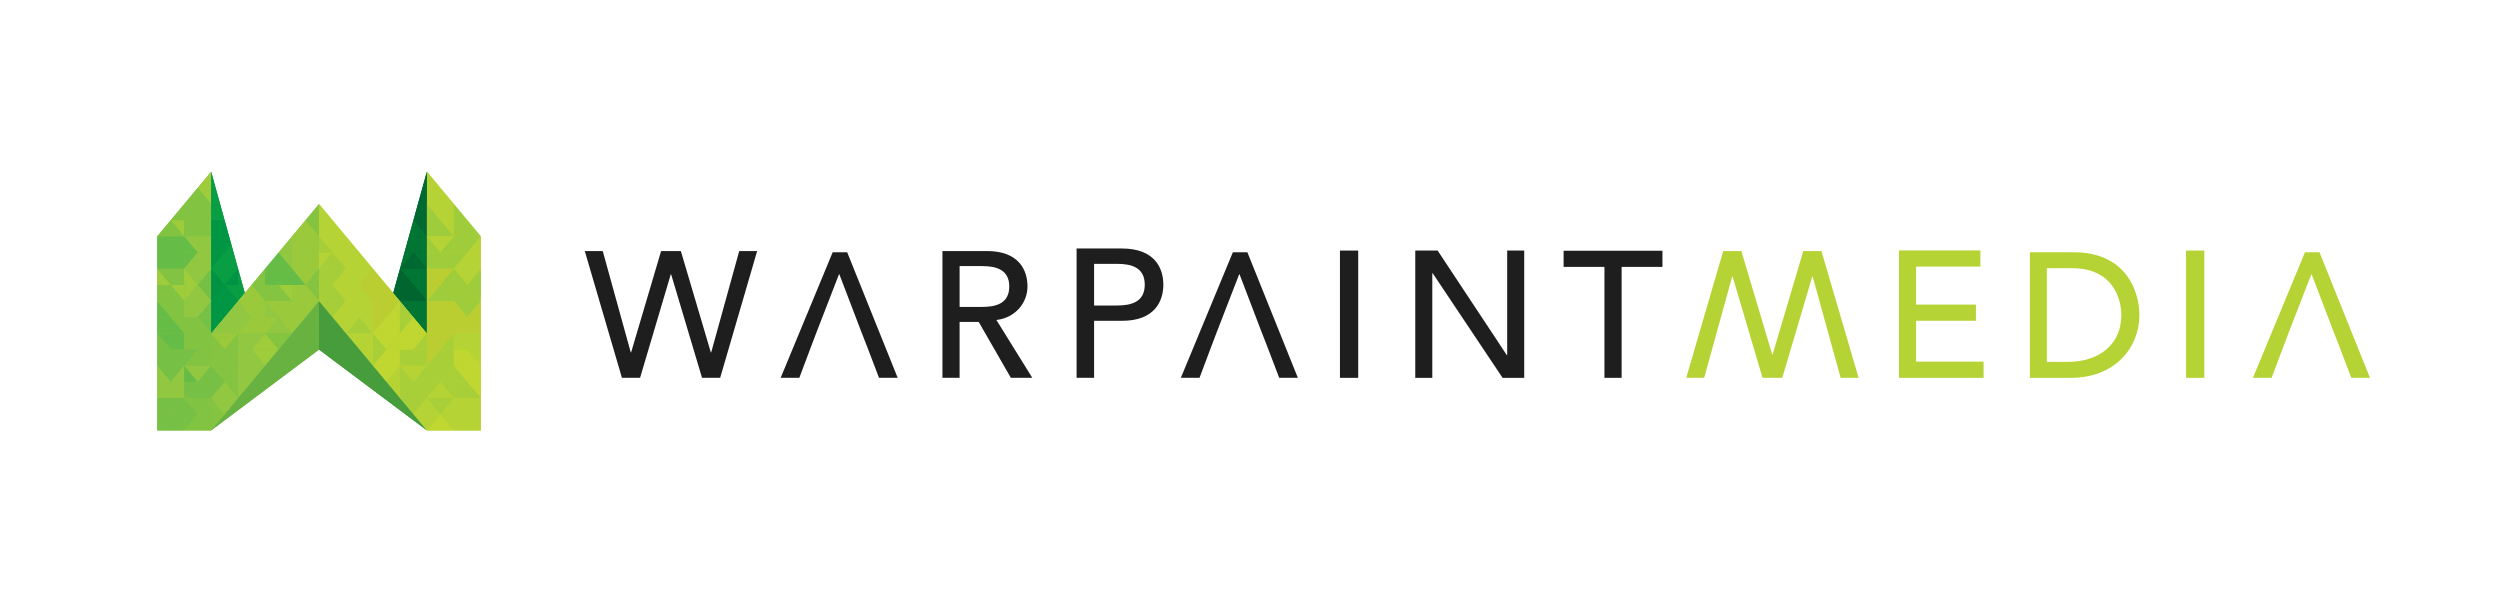 <?xml version="1.0" encoding="utf-8"?>
<!-- Generator: Adobe Illustrator 15.1.0, SVG Export Plug-In . SVG Version: 6.00 Build 0)  -->
<!DOCTYPE svg PUBLIC "-//W3C//DTD SVG 1.1//EN" "http://www.w3.org/Graphics/SVG/1.1/DTD/svg11.dtd">
<svg version="1.1" id="Layer_1" xmlns="http://www.w3.org/2000/svg" xmlns:xlink="http://www.w3.org/1999/xlink" x="0px" y="0px"
	 width="802px" height="197.363px" viewBox="-230.5 33.637 802 197.363" enable-background="new -230.5 33.637 802 197.363"
	 xml:space="preserve">
<g>
	<g>
		<g>
			<polygon fill="#4D4D4D" points="-123.834,104.282 -123.835,104.285 -123.834,104.285 			"/>
			<g>
				<polygon fill="#333333" points="-162.761,88.722 -162.763,88.722 -162.761,88.724 				"/>
				<g>
					<polygon fill="#67B240" points="-145.462,150.971 -149.787,156.159 -149.788,156.159 -154.112,161.347 -158.438,166.534 
						-158.438,166.534 -162.734,171.687 -157.445,167.725 -155.856,166.534 -154.112,165.227 -152.121,163.735 -148.933,161.347 
						-146.796,159.745 -145.462,158.745 -142.008,156.159 -141.472,155.757 -139.684,154.416 -136.811,152.265 -135.085,150.971 
						-135.085,150.971 -130.824,147.778 -128.161,145.783 -128.161,140.597 -128.161,140.596 -128.161,135.409 -128.161,130.222 
						-132.486,135.409 -132.486,135.409 -136.811,140.596 -136.811,140.597 -141.136,145.783 -141.137,145.783 					"/>
				</g>
				<polygon points="-162.77,171.713 -162.763,171.72 -162.763,171.708 				"/>
				<polygon points="-162.77,171.713 -162.78,171.72 -162.763,171.72 				"/>
				<polygon points="-162.763,171.708 -162.763,171.72 -162.734,171.687 				"/>
				<g>
					<polygon fill="#009643" points="-162.763,135.409 -162.763,140.596 -158.438,135.409 -158.438,135.409 -154.112,130.222 
						-154.112,130.221 -151.962,127.642 -152.686,125.034 -154.112,119.894 -154.122,119.857 -154.112,119.847 -154.125,119.847 
						-154.125,119.846 -154.112,119.846 -154.132,119.822 -155.564,114.659 -156.282,112.074 -157.004,109.472 -157.004,109.471 
						-158.442,104.289 -158.438,104.285 -158.446,104.273 -159.883,99.096 -160.601,96.505 -161.323,93.909 -162.761,88.724 
						-162.763,88.722 -162.763,93.909 -162.763,99.096 -162.763,104.285 -162.763,109.471 -162.763,109.472 -162.763,114.659 
						-162.763,119.846 -162.763,119.847 -162.763,125.034 -162.763,130.221 -162.763,134.755 					"/>
				</g>
				<polygon fill="#85C441" points="-128.984,100.083 -132.485,104.285 -132.486,104.285 -132.486,104.285 -132.486,104.285 
					-136.809,109.471 -136.809,109.472 -136.811,109.472 -136.811,109.475 -141.133,114.659 -141.136,114.659 -141.137,114.659 
					-141.135,114.662 -145.456,119.846 -145.456,119.847 -145.462,119.847 -145.462,119.854 -149.78,125.034 -149.787,125.034 
					-149.788,125.034 -149.784,125.039 -151.96,127.649 -151.962,127.642 -154.112,130.222 -158.438,135.409 -158.438,135.409 
					-162.763,140.596 -162.763,135.409 -162.763,130.222 -162.763,125.034 -162.763,119.847 -162.763,119.846 -162.763,114.659 
					-162.763,109.472 -162.763,109.471 -162.763,104.285 -162.763,99.096 -162.763,93.909 -162.763,88.722 -167.088,93.909 
					-167.088,93.909 -171.413,99.096 -175.738,104.285 -175.739,104.285 -180.064,109.471 -180.064,109.472 -180.064,114.659 
					-180.064,119.846 -180.064,119.847 -180.064,125.034 -180.064,130.222 -180.064,135.409 -180.064,140.596 -180.064,140.597 
					-180.064,145.783 -180.064,150.971 -180.064,150.971 -180.064,156.159 -180.064,161.347 -180.064,166.534 -180.064,171.72 
					-171.413,171.72 -162.78,171.72 -162.77,171.713 -162.763,171.708 -162.734,171.687 -158.438,166.534 -158.438,166.534 
					-154.112,161.347 -149.788,156.159 -149.787,156.159 -145.462,150.971 -145.462,150.971 -141.137,145.783 -141.136,145.783 
					-136.811,140.597 -136.811,140.596 -132.486,135.409 -132.486,135.409 -128.161,130.222 -128.161,109.471 -128.161,104.285 
					-128.161,99.096 				"/>
			</g>
			<g>
				<polygon fill="#333333" points="-93.556,88.722 -93.555,88.722 -93.557,88.724 				"/>
				<g>
					<polygon fill="#479D3C" points="-110.855,150.971 -106.53,156.159 -106.53,156.159 -102.205,161.347 -97.88,166.534 
						-97.879,166.534 -93.583,171.687 -98.872,167.725 -100.461,166.534 -102.205,165.227 -104.197,163.735 -107.384,161.347 
						-109.521,159.745 -110.855,158.745 -114.309,156.159 -114.845,155.757 -116.633,154.416 -119.507,152.265 -121.232,150.971 
						-121.232,150.971 -125.494,147.778 -128.156,145.783 -128.156,140.597 -128.156,140.596 -128.156,135.409 -128.156,130.222 
						-123.831,135.409 -123.831,135.409 -119.507,140.596 -119.507,140.597 -115.181,145.783 -115.18,145.783 					"/>
				</g>
				<polygon points="-93.548,171.713 -93.555,171.72 -93.555,171.708 				"/>
				<polygon points="-93.548,171.713 -93.538,171.72 -93.555,171.72 				"/>
				<polygon points="-93.555,171.708 -93.555,171.72 -93.583,171.687 				"/>
				<g>
					<polygon fill="#00652E" points="-93.555,135.409 -93.555,140.596 -97.879,135.409 -97.88,135.409 -102.205,130.222 
						-102.205,130.221 -104.355,127.642 -103.632,125.034 -102.205,119.894 -102.195,119.857 -102.205,119.847 -102.193,119.847 
						-102.193,119.846 -102.205,119.846 -102.185,119.822 -100.753,114.659 -100.035,112.074 -99.313,109.472 -99.313,109.471 
						-97.875,104.289 -97.879,104.285 -97.872,104.273 -96.434,99.096 -95.715,96.505 -94.995,93.909 -93.557,88.724 
						-93.555,88.722 -93.555,93.909 -93.555,99.096 -93.555,104.285 -93.555,109.471 -93.555,109.472 -93.555,114.659 
						-93.555,119.846 -93.555,119.847 -93.555,125.034 -93.555,130.221 -93.555,134.755 					"/>
				</g>
				<polygon fill="#B5D334" points="-127.333,100.083 -123.832,104.285 -123.831,104.285 -123.831,104.285 -123.831,104.285 
					-119.508,109.471 -119.508,109.472 -119.507,109.472 -119.507,109.475 -115.185,114.659 -115.181,114.659 -115.18,114.659 
					-115.183,114.662 -110.862,119.846 -110.862,119.847 -110.855,119.847 -110.855,119.854 -106.538,125.034 -106.53,125.034 
					-106.53,125.034 -106.534,125.039 -104.357,127.649 -104.355,127.642 -102.205,130.222 -97.88,135.409 -97.879,135.409 
					-93.555,140.596 -93.555,135.409 -93.555,130.222 -93.555,125.034 -93.555,119.847 -93.555,119.846 -93.555,114.659 
					-93.555,109.472 -93.555,109.471 -93.555,104.285 -93.555,99.096 -93.555,93.909 -93.555,88.722 -89.229,93.909 -89.229,93.909 
					-84.904,99.096 -80.58,104.285 -80.578,104.285 -76.253,109.471 -76.253,109.472 -76.253,114.659 -76.253,119.846 
					-76.253,119.847 -76.253,125.034 -76.253,130.222 -76.253,135.409 -76.253,140.596 -76.253,140.597 -76.253,145.783 
					-76.253,150.971 -76.253,150.971 -76.253,156.159 -76.253,161.347 -76.253,166.534 -76.253,171.72 -84.904,171.72 
					-93.538,171.72 -93.548,171.713 -93.555,171.708 -93.583,171.687 -97.879,166.534 -97.88,166.534 -102.205,161.347 
					-106.53,156.159 -106.53,156.159 -110.855,150.971 -110.855,150.971 -115.18,145.783 -115.181,145.783 -119.507,140.597 
					-119.507,140.596 -123.831,135.409 -123.831,135.409 -128.156,130.222 -128.156,109.471 -128.156,104.285 -128.156,99.096 				
					"/>
			</g>
		</g>
		<g>
			<polygon fill="#9FCC3B" points="-167.088,93.909 -167.088,93.909 -162.763,99.096 -162.763,93.909 			"/>
			<polygon fill="#9FCC3B" points="-162.763,88.722 -167.088,93.909 -162.763,93.909 			"/>
			<polygon fill="#82C341" points="-171.413,99.096 -162.763,99.096 -167.088,93.909 			"/>
			<polygon fill="#333333" points="-162.761,88.722 -162.763,88.722 -162.761,88.724 			"/>
			<polygon fill="#099E43" points="-161.323,93.909 -162.763,93.909 -162.763,99.096 -160.601,96.505 			"/>
			<polygon fill="#099E43" points="-161.323,93.909 -162.761,88.724 -162.763,88.722 -162.763,93.909 			"/>
			<polygon fill="#099E43" points="-162.763,99.096 -159.883,99.096 -160.601,96.505 			"/>
			<polygon fill="#9FCC3B" points="-175.738,104.285 -175.739,104.285 -171.413,109.471 -171.413,104.285 			"/>
			<polygon fill="#82C341" points="-171.413,99.096 -175.738,104.285 -171.413,104.285 			"/>
			<polygon fill="#82C341" points="-180.064,109.471 -171.413,109.471 -175.739,104.285 			"/>
			<polygon fill="#82C341" points="-167.088,104.285 -162.763,99.096 -171.413,99.096 			"/>
			<polygon fill="#82C341" points="-167.088,104.285 -167.088,104.285 -162.763,109.471 -162.763,104.285 			"/>
			<polygon fill="#82C341" points="-162.763,104.285 -162.763,99.096 -167.088,104.285 			"/>
			<polygon fill="#82C341" points="-171.413,104.285 -171.413,109.471 -167.088,104.285 			"/>
			<polygon fill="#82C341" points="-167.088,104.285 -171.413,99.096 -171.413,104.285 			"/>
			<polygon fill="#82C341" points="-171.413,109.471 -162.763,109.471 -167.088,104.285 			"/>
			<polygon fill="#099E43" points="-159.883,99.096 -162.763,99.096 -158.446,104.273 			"/>
			<polygon fill="#009643" points="-158.444,104.285 -162.763,104.285 -162.763,109.471 -158.442,104.289 			"/>
			<polygon fill="#099E43" points="-158.444,104.285 -158.446,104.273 -162.763,99.096 -162.763,104.285 			"/>
			<polygon fill="#009643" points="-162.763,109.471 -157.004,109.471 -158.442,104.289 			"/>
			<polygon fill="#85C441" points="-128.161,109.471 -128.161,104.285 -132.485,104.285 -132.486,104.285 			"/>
			<polygon fill="#85C441" points="-132.485,104.285 -128.161,104.285 -128.161,99.096 -128.984,100.083 			"/>
			<polygon fill="#9ACA3C" points="-132.486,104.285 -136.809,109.471 -128.161,109.471 			"/>
			<polygon fill="#92C841" points="-167.088,114.659 -162.763,109.472 -171.413,109.472 			"/>
			<polygon fill="#92C841" points="-167.088,114.659 -167.088,114.659 -162.763,119.846 -162.763,114.659 			"/>
			<polygon fill="#92C841" points="-162.763,114.659 -162.763,109.472 -167.088,114.659 			"/>
			<polygon fill="#65BC46" points="-171.413,114.659 -171.413,119.846 -167.088,114.659 			"/>
			<polygon fill="#92C841" points="-171.413,119.846 -162.763,119.846 -167.088,114.659 			"/>
			<polygon fill="#009643" points="-158.438,114.659 -156.282,112.074 -157.004,109.472 -162.763,109.472 			"/>
			<polygon fill="#099E43" points="-158.438,114.659 -158.438,114.659 -154.132,119.822 -155.564,114.659 			"/>
			<polygon fill="#099E43" points="-156.282,112.074 -158.438,114.659 -155.564,114.659 			"/>
			<polygon fill="#009643" points="-162.763,114.659 -162.763,119.846 -158.438,114.659 			"/>
			<polygon fill="#009643" points="-158.438,114.659 -162.763,109.472 -162.763,114.659 			"/>
			<polygon fill="#099E43" points="-158.438,114.659 -162.763,119.846 -154.125,119.846 -154.132,119.822 			"/>
			<polygon fill="#92C841" points="-141.133,114.659 -141.135,114.662 -136.811,119.846 -136.811,114.659 			"/>
			<polygon fill="#92C841" points="-136.811,109.475 -141.133,114.659 -136.811,114.659 			"/>
			<polygon fill="#65BC46" points="-141.135,114.662 -145.456,119.846 -136.811,119.846 			"/>
			<polygon fill="#9ACA3C" points="-132.486,114.659 -132.486,114.659 -128.161,109.472 -136.809,109.472 -136.81,109.474 			"/>
			<polygon fill="#9ACA3C" points="-132.486,114.659 -132.486,114.659 -128.161,119.846 -128.161,114.659 			"/>
			<polygon fill="#9ACA3C" points="-128.161,114.659 -128.161,109.472 -132.486,114.659 			"/>
			<polygon fill="#9ACA3C" points="-136.811,114.659 -136.811,119.846 -132.486,114.659 			"/>
			<polygon fill="#9ACA3C" points="-132.486,114.659 -136.81,109.474 -136.811,109.475 -136.811,114.659 			"/>
			<polygon fill="#9ACA3C" points="-136.811,119.846 -128.161,119.846 -132.486,114.659 			"/>
			<polygon fill="#9FCC3B" points="-175.738,125.034 -175.739,125.034 -171.413,130.221 -171.413,125.034 			"/>
			<g>
				<polygon fill="#65BC46" points="-171.413,109.472 -180.064,109.472 -180.064,114.659 -180.064,119.846 -171.413,119.846 
					-171.413,114.659 -167.088,114.659 				"/>
				<polygon fill="#82C341" points="-175.739,125.034 -175.738,125.034 -171.413,125.034 -171.413,119.847 -180.064,119.847 				"/>
			</g>
			<polygon fill="#82C341" points="-180.064,125.034 -180.064,130.221 -175.739,125.034 			"/>
			<polygon fill="#9FCC3B" points="-180.064,119.847 -180.064,125.034 -175.739,125.034 			"/>
			<polygon fill="#82C341" points="-180.064,130.221 -171.413,130.221 -175.739,125.034 			"/>
			<polygon fill="#92C841" points="-167.088,125.034 -162.763,119.847 -171.413,119.847 			"/>
			<polygon fill="#77C046" points="-167.088,125.034 -167.088,125.034 -162.763,130.221 -162.763,125.034 			"/>
			<polygon fill="#77C046" points="-162.763,125.034 -162.763,119.847 -167.088,125.034 			"/>
			<polygon fill="#9FCC3B" points="-171.413,125.034 -171.413,130.221 -167.088,125.034 			"/>
			<polygon fill="#9FCC3B" points="-167.088,125.034 -171.413,119.847 -171.413,125.034 			"/>
			<polygon fill="#92C841" points="-171.413,130.221 -162.763,130.221 -167.088,125.034 			"/>
			<polygon fill="#099E43" points="-158.438,125.034 -154.122,119.857 -154.125,119.847 -162.763,119.847 			"/>
			<polygon fill="#099E43" points="-158.438,125.034 -158.438,125.034 -154.112,130.221 -154.112,125.034 			"/>
			<polygon fill="#009344" points="-154.122,119.857 -158.438,125.034 -154.112,125.034 -154.112,119.894 			"/>
			<polygon fill="#009344" points="-162.763,125.034 -162.763,130.221 -158.438,125.034 			"/>
			<polygon fill="#009344" points="-158.438,125.034 -162.763,119.847 -162.763,125.034 			"/>
			<polygon fill="#009643" points="-162.763,130.221 -154.112,130.221 -158.438,125.034 			"/>
			<polygon fill="#85C441" points="-149.78,125.034 -149.784,125.039 -145.462,130.221 -145.462,125.034 			"/>
			<polygon fill="#85C441" points="-149.78,125.034 -145.462,125.034 -145.462,119.854 			"/>
			<polygon fill="#099E43" points="-152.686,125.034 -154.112,125.034 -154.112,130.221 -151.962,127.642 			"/>
			<polygon fill="#099E43" points="-154.112,125.034 -152.686,125.034 -154.112,119.894 			"/>
			<polygon fill="#9ACA3C" points="-151.96,127.649 -151.962,127.642 -154.112,130.221 -145.462,130.221 -149.784,125.039 			"/>
			<polygon fill="#65BC46" points="-145.456,119.847 -145.459,119.85 -141.137,125.034 -141.136,125.034 -136.811,119.847 			"/>
			<polygon fill="#9FCC3B" points="-141.136,125.034 -141.137,125.034 -136.811,130.221 -136.811,125.034 			"/>
			<polygon fill="#65BC46" points="-141.136,125.034 -136.811,125.034 -136.811,119.847 			"/>
			<polygon fill="#85C441" points="-145.462,125.034 -145.462,130.221 -141.137,125.034 			"/>
			<polygon fill="#65BC46" points="-145.462,119.854 -145.462,125.034 -141.137,125.034 -145.459,119.85 			"/>
			<polygon fill="#85C441" points="-145.462,130.221 -136.811,130.221 -141.137,125.034 			"/>
			<polygon fill="#9ACA3C" points="-136.811,119.847 -132.486,125.034 -132.486,125.034 -128.161,119.847 			"/>
			<polygon fill="#85C441" points="-132.486,125.034 -132.486,125.034 -128.161,130.221 -128.161,125.034 			"/>
			<polygon fill="#85C441" points="-132.486,125.034 -128.161,125.034 -128.161,119.847 			"/>
			<polygon fill="#9ACA3C" points="-136.811,125.034 -136.811,130.221 -132.486,125.034 			"/>
			<polygon fill="#65BC46" points="-136.811,125.034 -132.486,125.034 -136.811,119.847 			"/>
			<polygon fill="#9ACA3C" points="-136.811,130.221 -128.161,130.221 -132.486,125.034 			"/>
			<polygon fill="#82C341" points="-175.738,135.409 -171.413,130.222 -180.064,130.222 -175.739,135.409 			"/>
			<polygon fill="#82C341" points="-175.738,135.409 -175.739,135.409 -171.413,140.596 -171.413,135.409 			"/>
			<polygon fill="#82C341" points="-171.413,135.409 -171.413,130.222 -175.738,135.409 			"/>
			<polygon fill="#65BC46" points="-180.064,135.409 -180.064,140.596 -175.739,135.409 			"/>
			<polygon fill="#65BC46" points="-180.064,130.222 -180.064,135.409 -175.739,135.409 			"/>
			<polygon fill="#65BC46" points="-180.064,140.596 -171.413,140.596 -175.739,135.409 			"/>
			<polygon fill="#92C841" points="-167.088,135.409 -162.763,130.222 -171.413,130.222 			"/>
			<polygon fill="#77C046" points="-167.088,135.409 -167.088,135.409 -162.763,140.596 -162.763,135.409 			"/>
			<polygon fill="#77C046" points="-162.763,135.409 -162.763,130.222 -167.088,135.409 			"/>
			<polygon fill="#82C341" points="-171.413,135.409 -171.413,140.596 -167.088,135.409 			"/>
			<polygon fill="#92C841" points="-167.088,135.409 -171.413,130.222 -171.413,135.409 			"/>
			<polygon fill="#82C341" points="-171.413,140.596 -162.763,140.596 -167.088,135.409 			"/>
			<polygon fill="#009643" points="-158.438,135.409 -154.112,130.222 -162.763,130.222 			"/>
			<polygon fill="#92C841" points="-158.438,135.409 -158.438,135.409 -154.112,140.596 -154.112,135.409 			"/>
			<polygon fill="#92C841" points="-154.112,135.409 -154.112,130.222 -158.438,135.409 			"/>
			<polygon fill="#009643" points="-162.763,135.409 -162.763,140.596 -158.438,135.409 			"/>
			<polygon fill="#009643" points="-158.438,135.409 -162.763,130.222 -162.763,135.409 			"/>
			<polygon fill="#92C841" points="-162.763,140.596 -154.112,140.596 -158.438,135.409 			"/>
			<polygon fill="#9ACA3C" points="-149.787,135.409 -145.462,130.222 -154.112,130.222 -149.788,135.409 			"/>
			<polygon fill="#9ACA3C" points="-149.787,135.409 -149.788,135.409 -145.462,140.596 -145.462,135.409 			"/>
			<polygon fill="#9ACA3C" points="-145.462,135.409 -145.462,130.222 -149.787,135.409 			"/>
			<polygon fill="#92C841" points="-154.112,135.409 -154.112,140.596 -149.788,135.409 			"/>
			<polygon fill="#92C841" points="-149.788,135.409 -154.112,130.222 -154.112,135.409 			"/>
			<polygon fill="#9ACA3C" points="-154.112,140.596 -145.462,140.596 -149.788,135.409 			"/>
			<polygon fill="#9ACA3C" points="-141.136,135.409 -136.811,130.222 -145.462,130.222 -141.137,135.409 			"/>
			<polygon fill="#9ACA3C" points="-141.136,135.409 -141.137,135.409 -136.811,140.596 -136.811,135.409 			"/>
			<polygon fill="#9ACA3C" points="-136.811,135.409 -136.811,130.222 -141.136,135.409 			"/>
			<polygon fill="#9ACA3C" points="-145.462,135.409 -145.462,140.596 -141.137,135.409 			"/>
			<polygon fill="#92C841" points="-141.137,135.409 -145.462,130.222 -145.462,135.409 			"/>
			<polygon fill="#92C841" points="-145.462,140.596 -136.811,140.596 -141.137,135.409 			"/>
			<polygon fill="#9ACA3C" points="-132.486,135.409 -128.161,130.222 -136.811,130.222 -132.486,135.409 			"/>
			<polygon fill="#9ACA3C" points="-136.811,135.409 -136.811,140.596 -132.486,135.409 			"/>
			<polygon fill="#9ACA3C" points="-132.486,135.409 -136.811,130.222 -136.811,135.409 			"/>
			<polygon fill="#65BC46" points="-175.738,145.783 -171.413,140.597 -180.064,140.597 -175.739,145.783 			"/>
			<polygon fill="#65BC46" points="-171.413,145.783 -171.413,140.597 -175.738,145.783 			"/>
			<polygon fill="#82C341" points="-167.088,145.783 -162.763,140.597 -171.413,140.597 			"/>
			<polygon fill="#82C341" points="-167.088,145.783 -167.088,145.783 -162.763,150.971 -162.763,145.783 			"/>
			<polygon fill="#82C341" points="-162.763,145.783 -162.763,140.597 -167.088,145.783 			"/>
			<polygon fill="#82C341" points="-167.088,145.783 -171.413,140.597 -171.413,145.783 			"/>
			<polygon fill="#82C341" points="-171.413,150.971 -162.763,150.971 -167.088,145.783 			"/>
			<polygon fill="#9ACA3C" points="-158.438,145.783 -154.112,140.597 -162.763,140.597 			"/>
			<polygon fill="#85C441" points="-158.438,145.783 -158.438,145.783 -154.112,150.971 -154.112,145.783 			"/>
			<polygon fill="#85C441" points="-154.112,145.783 -154.112,140.597 -158.438,145.783 			"/>
			<polygon fill="#85C441" points="-162.763,145.783 -162.763,150.971 -158.438,145.783 			"/>
			<polygon fill="#85C441" points="-158.438,145.783 -162.763,140.597 -162.763,145.783 			"/>
			<polygon fill="#85C441" points="-162.763,150.971 -154.112,150.971 -158.438,145.783 			"/>
			<polygon fill="#92C841" points="-149.787,145.783 -145.462,140.597 -154.112,140.597 -149.788,145.783 			"/>
			<polygon fill="#9FCC3B" points="-149.787,145.783 -149.788,145.783 -145.462,150.971 -145.462,145.783 			"/>
			<polygon fill="#9FCC3B" points="-145.462,145.783 -145.462,140.597 -149.787,145.783 			"/>
			<polygon fill="#92C841" points="-154.112,145.783 -154.112,150.971 -149.788,145.783 			"/>
			<polygon fill="#92C841" points="-149.788,145.783 -154.112,140.597 -154.112,145.783 			"/>
			<polygon fill="#92C841" points="-154.112,150.971 -145.462,150.971 -149.788,145.783 			"/>
			<polygon fill="#85C441" points="-141.136,145.783 -136.811,140.597 -145.462,140.597 -141.137,145.783 			"/>
			<polygon fill="#9FCC3B" points="-145.462,145.783 -145.462,150.971 -141.137,145.783 			"/>
			<polygon fill="#9FCC3B" points="-141.137,145.783 -145.462,140.597 -145.462,145.783 			"/>
			<g>
				<polygon fill="#77C046" points="-171.413,145.783 -175.738,145.783 -175.739,145.783 -180.064,140.597 -180.064,145.783 
					-180.064,150.971 -171.413,150.971 -167.088,145.783 				"/>
				<polygon fill="#77C046" points="-175.739,156.159 -175.738,156.159 -171.413,150.971 -180.064,150.971 				"/>
			</g>
			<polygon fill="#92C841" points="-175.738,156.159 -175.739,156.159 -171.413,161.346 -171.413,156.159 			"/>
			<polygon fill="#92C841" points="-171.413,156.159 -171.413,150.971 -175.738,156.159 			"/>
			<polygon fill="#92C841" points="-180.064,156.159 -180.064,161.346 -175.739,156.159 			"/>
			<polygon fill="#92C841" points="-180.064,150.971 -180.064,156.159 -175.739,156.159 			"/>
			<polygon fill="#92C841" points="-180.064,161.346 -171.413,161.346 -175.739,156.159 			"/>
			<polygon fill="#92C841" points="-167.088,156.159 -162.763,150.971 -171.413,150.971 			"/>
			<polygon fill="#77C046" points="-167.088,156.159 -167.088,156.159 -162.763,161.346 -162.763,156.159 			"/>
			<polygon fill="#77C046" points="-162.763,156.159 -162.763,150.971 -167.088,156.159 			"/>
			<polygon fill="#77C046" points="-171.413,156.159 -171.413,161.346 -167.088,156.159 			"/>
			<polygon fill="#65BC46" points="-167.088,156.159 -171.413,150.971 -171.413,156.159 			"/>
			<polygon fill="#77C046" points="-171.413,161.346 -162.763,161.346 -167.088,156.159 			"/>
			<polygon fill="#85C441" points="-158.438,156.159 -154.112,150.971 -162.763,150.971 			"/>
			<polygon fill="#85C441" points="-158.438,156.159 -158.438,156.159 -154.112,161.346 -154.112,156.159 			"/>
			<polygon fill="#85C441" points="-154.112,156.159 -154.112,150.971 -158.438,156.159 			"/>
			<polygon fill="#77C046" points="-162.763,156.159 -162.763,161.346 -158.438,156.159 			"/>
			<polygon fill="#77C046" points="-158.438,156.159 -162.763,150.971 -162.763,156.159 			"/>
			<polygon fill="#92C841" points="-162.763,161.346 -154.112,161.346 -158.438,156.159 			"/>
			<polygon fill="#92C841" points="-149.787,156.159 -145.462,150.971 -154.112,150.971 -149.788,156.159 			"/>
			<polygon fill="#92C841" points="-154.112,156.159 -154.112,161.346 -149.788,156.159 			"/>
			<polygon fill="#92C841" points="-149.788,156.159 -154.112,150.971 -154.112,156.159 			"/>
			<polygon fill="#77C046" points="-175.738,166.534 -171.413,161.347 -180.064,161.347 -175.739,166.534 			"/>
			<polygon fill="#77C046" points="-175.738,166.534 -175.739,166.534 -171.413,171.72 -171.413,166.534 			"/>
			<polygon fill="#77C046" points="-171.413,166.534 -171.413,161.347 -175.738,166.534 			"/>
			<polygon fill="#77C046" points="-180.064,166.534 -180.064,171.72 -175.739,166.534 			"/>
			<polygon fill="#77C046" points="-180.064,161.347 -180.064,166.534 -175.739,166.534 			"/>
			<polygon fill="#77C046" points="-180.064,171.72 -171.413,171.72 -175.739,166.534 			"/>
			<polygon fill="#80C342" points="-167.088,166.534 -162.763,161.347 -171.413,161.347 			"/>
			<polygon fill="#82C341" points="-162.763,166.534 -167.088,166.534 -167.088,166.534 -162.77,171.713 -162.763,171.708 			"/>
			<polygon fill="#82C341" points="-162.763,166.534 -162.763,161.347 -167.088,166.534 			"/>
			<polygon fill="#77C046" points="-171.413,166.534 -171.413,171.72 -167.088,166.534 			"/>
			<polygon fill="#77C046" points="-167.088,166.534 -171.413,161.347 -171.413,166.534 			"/>
			<polygon fill="#82C341" points="-167.088,166.534 -171.413,171.72 -162.78,171.72 -162.77,171.713 			"/>
			<polygon fill="#92C841" points="-158.438,166.534 -154.112,161.347 -162.763,161.347 			"/>
			<polygon fill="#85C441" points="-162.734,171.687 -158.438,166.534 -162.763,166.534 -162.763,171.708 			"/>
			<polygon fill="#85C441" points="-158.438,166.534 -162.763,161.347 -162.763,166.534 			"/>
			<g>
				<polygon fill="#67B240" points="-132.486,135.409 -132.486,135.409 -136.811,140.596 -128.161,140.596 -128.161,135.409 
					-128.161,130.222 				"/>
				<polygon fill="#67B240" points="-136.811,140.597 -141.136,145.783 -141.137,145.783 -145.462,150.971 -136.811,150.971 
					-135.085,150.971 -130.824,147.778 -128.161,145.783 -128.161,140.597 				"/>
				<g>
					<polygon fill="#67B240" points="-136.811,150.971 -145.462,150.971 -149.787,156.159 -149.788,156.159 -154.112,161.346 
						-148.933,161.346 -146.796,159.745 -145.462,158.745 -142.008,156.159 -141.472,155.757 -139.684,154.416 -136.811,152.265 
						-136.148,151.767 -135.085,150.971 					"/>
					<polygon fill="#67B240" points="-158.438,166.534 -158.438,166.534 -162.734,171.687 -157.445,167.725 -155.856,166.534 
						-154.112,165.227 -152.121,163.735 -148.933,161.347 -154.112,161.347 					"/>
				</g>
			</g>
			<polygon points="-162.77,171.713 -162.763,171.72 -162.763,171.708 			"/>
			<polygon points="-162.77,171.713 -162.78,171.72 -162.763,171.72 			"/>
			<polygon points="-162.763,171.708 -162.763,171.72 -162.734,171.687 			"/>
			<polygon points="-158.442,104.289 -158.438,104.285 -158.444,104.285 			"/>
			<polygon points="-158.444,104.285 -158.438,104.285 -158.446,104.273 			"/>
			<rect x="-132.486" y="104.284" width="0.001" height="0"/>
			<polygon points="-154.132,119.822 -154.125,119.846 -154.112,119.846 			"/>
			<rect x="-141.136" y="114.659" width="0" height="0.003"/>
			<polygon points="-136.809,109.472 -136.811,109.472 -136.81,109.474 			"/>
			<polygon points="-136.81,109.474 -136.811,109.472 -136.811,109.475 			"/>
			<polygon points="-154.112,119.847 -154.125,119.847 -154.122,119.857 			"/>
			<polygon points="-154.112,119.847 -154.122,119.857 -154.112,119.894 			"/>
			<polygon points="-149.788,125.034 -149.784,125.039 -149.78,125.034 -149.787,125.034 			"/>
			<polygon points="-145.456,119.847 -145.462,119.847 -145.459,119.85 			"/>
			<polygon points="-145.459,119.85 -145.462,119.847 -145.462,119.854 			"/>
		</g>
		<g>
			<polygon fill="#006831" points="-96.436,99.096 -93.56,99.096 -95.718,96.508 			"/>
			<polygon fill="#B5D334" points="-93.56,99.096 -89.235,93.909 -93.56,93.909 			"/>
			<polygon fill="#B5D334" points="-93.56,93.909 -89.235,93.909 -93.558,88.723 -93.56,88.727 			"/>
			<polygon fill="#B5D334" points="-84.909,99.096 -89.235,93.909 -93.56,99.096 			"/>
			<polygon fill="#4D4D4D" points="-123.834,104.282 -123.835,104.285 -123.834,104.285 			"/>
			<polygon fill="#B5D334" points="-123.836,104.285 -128.161,104.285 -128.161,109.471 			"/>
			<polygon fill="#B5D334" points="-123.836,104.285 -128.161,99.096 -128.161,104.285 			"/>
			<polygon fill="#B5D334" points="-123.836,104.285 -128.161,109.471 -119.511,109.471 -120.364,108.447 			"/>
			<g>
				<polygon fill="#006831" points="-94.997,93.909 -95.718,96.508 -93.56,99.096 -93.56,93.909 -93.56,88.727 				"/>
				<polygon fill="#006831" points="-97.873,104.269 -97.875,104.285 -97.878,104.292 -93.56,109.471 -93.56,104.285 -93.56,99.096 
					-96.436,99.096 				"/>
			</g>
			<polygon fill="#007534" points="-99.314,109.471 -93.56,109.471 -97.878,104.292 			"/>
			<polygon fill="#B5D334" points="-89.234,104.285 -84.909,99.096 -93.56,99.096 -89.235,104.285 			"/>
			<polygon fill="#B5D334" points="-89.234,104.285 -89.235,104.285 -84.909,109.471 -84.909,104.285 			"/>
			<polygon fill="#B5D334" points="-84.909,104.285 -84.909,99.096 -89.234,104.285 			"/>
			<polygon fill="#9FCC3B" points="-89.235,104.285 -93.56,99.096 -93.56,104.285 -93.56,109.471 -84.909,109.471 			"/>
			<polygon fill="#9FCC3B" points="-76.258,109.471 -80.584,104.285 -84.909,109.471 			"/>
			<polygon fill="#B5D334" points="-123.836,114.659 -123.835,114.659 -119.511,109.472 -119.511,109.472 -128.161,109.472 			"/>
			<polygon fill="#B5D334" points="-119.511,114.659 -123.835,114.659 -123.836,114.659 -119.511,119.846 			"/>
			<polygon fill="#B5D334" points="-119.511,109.472 -119.511,109.472 -123.835,114.659 -119.511,114.659 			"/>
			<polygon fill="#B5D334" points="-128.161,119.846 -123.836,114.659 -128.161,114.659 			"/>
			<polygon fill="#A6CE39" points="-123.836,114.659 -128.161,109.472 -128.161,114.659 			"/>
			<polygon fill="#A6CE39" points="-119.511,119.846 -123.836,114.659 -128.161,119.846 			"/>
			<polygon fill="#B5D334" points="-119.511,119.846 -115.187,114.66 -115.188,114.659 -119.511,114.659 			"/>
			<polygon fill="#B5D334" points="-115.188,114.659 -119.511,109.472 -119.511,114.659 			"/>
			<polygon fill="#B5D334" points="-119.511,119.846 -110.864,119.846 -115.187,114.66 			"/>
			<polygon fill="#007534" points="-97.885,114.659 -97.883,114.659 -93.56,109.472 -99.314,109.472 -100.039,112.076 			"/>
			<polygon fill="#007534" points="-97.883,114.659 -97.885,114.659 -93.56,119.846 -93.56,114.659 			"/>
			<polygon fill="#007534" points="-93.56,114.659 -93.56,109.472 -97.883,114.659 			"/>
			<polygon fill="#007534" points="-102.186,119.817 -97.885,114.659 -100.755,114.659 			"/>
			<polygon fill="#007534" points="-97.885,114.659 -100.039,112.076 -100.755,114.659 			"/>
			<polygon fill="#006831" points="-102.186,119.817 -102.194,119.846 -93.56,119.846 -97.885,114.659 			"/>
			<polygon fill="#B5D334" points="-89.234,114.659 -84.909,109.472 -93.56,109.472 -89.235,114.659 			"/>
			<polygon fill="#9FCC3B" points="-89.234,114.659 -89.235,114.659 -84.909,119.846 -84.909,114.659 			"/>
			<polygon fill="#9FCC3B" points="-84.909,114.659 -84.909,109.472 -89.234,114.659 			"/>
			<polygon fill="#9FCC3B" points="-93.56,114.659 -93.56,119.846 -89.235,114.659 			"/>
			<polygon fill="#9FCC3B" points="-89.235,114.659 -93.56,109.472 -93.56,114.659 			"/>
			<polygon fill="#9FCC3B" points="-93.56,119.846 -84.909,119.846 -89.235,114.659 			"/>
			<g>
				<polygon fill="#9FCC3B" points="-84.909,99.096 -84.909,104.285 -84.909,109.471 -80.584,104.285 				"/>
				<polygon fill="#9FCC3B" points="-84.909,109.472 -80.584,114.659 -80.584,114.659 -76.258,109.472 				"/>
			</g>
			<polygon fill="#B5D334" points="-80.584,114.659 -76.258,119.846 -76.258,114.659 -80.584,114.659 			"/>
			<polygon fill="#B5D334" points="-76.258,114.659 -76.258,109.472 -80.584,114.659 			"/>
			<polygon fill="#9FCC3B" points="-84.909,114.659 -84.909,119.846 -80.584,114.659 			"/>
			<polygon fill="#9FCC3B" points="-80.584,114.659 -84.909,109.472 -84.909,114.659 			"/>
			<polygon fill="#B5D334" points="-84.909,119.846 -76.258,119.846 -80.584,114.659 			"/>
			<polygon fill="#A6CE39" points="-128.161,119.847 -123.836,125.034 -123.835,125.034 -119.511,119.847 			"/>
			<polygon fill="#B5D334" points="-123.835,125.034 -123.836,125.034 -119.511,130.221 -119.511,125.034 			"/>
			<polygon fill="#B5D334" points="-123.835,125.034 -119.511,125.034 -119.511,119.847 			"/>
			<polygon fill="#A6CE39" points="-128.161,125.034 -128.161,130.221 -123.836,125.034 			"/>
			<polygon fill="#A6CE39" points="-128.161,125.034 -123.836,125.034 -128.161,119.847 			"/>
			<polygon fill="#A6CE39" points="-128.161,130.221 -119.511,130.221 -123.836,125.034 			"/>
			<polygon fill="#B5D334" points="-115.185,125.034 -115.185,125.034 -110.862,119.849 -110.864,119.847 -119.511,119.847 			"/>
			<polygon fill="#B5D334" points="-119.511,125.034 -119.511,130.221 -115.185,125.034 			"/>
			<polygon fill="#B5D334" points="-119.511,125.034 -115.185,125.034 -119.511,119.847 			"/>
			<polygon fill="#B5D334" points="-119.511,130.221 -110.861,130.221 -115.185,125.034 			"/>
			<polygon fill="#006831" points="-103.634,125.034 -104.358,127.646 -102.21,130.221 -102.21,125.034 			"/>
			<polygon fill="#006831" points="-103.634,125.034 -102.21,125.034 -102.21,119.902 			"/>
			<polygon fill="#007534" points="-97.885,125.034 -97.883,125.034 -93.56,119.847 -102.194,119.847 -102.198,119.86 			"/>
			<polygon fill="#007534" points="-97.883,125.034 -97.885,125.034 -93.56,130.221 -93.56,125.034 			"/>
			<polygon fill="#007534" points="-93.56,125.034 -93.56,119.847 -97.883,125.034 			"/>
			<polygon fill="#00652E" points="-97.885,125.034 -102.198,119.86 -102.21,119.902 -102.21,125.034 -102.21,130.221 
				-93.56,130.221 			"/>
			<polygon fill="#BACE32" points="-89.234,125.034 -84.909,119.847 -93.56,119.847 -89.235,125.034 			"/>
			<polygon fill="#9FCC3B" points="-89.234,125.034 -89.235,125.034 -84.909,130.221 -84.909,125.034 			"/>
			<polygon fill="#9FCC3B" points="-84.909,125.034 -84.909,119.847 -89.234,125.034 			"/>
			<polygon fill="#BACE32" points="-93.56,125.034 -93.56,130.221 -89.235,125.034 			"/>
			<polygon fill="#BACE32" points="-89.235,125.034 -93.56,119.847 -93.56,125.034 			"/>
			<polygon fill="#9FCC3B" points="-93.56,130.221 -84.909,130.221 -89.235,125.034 			"/>
			<polygon fill="#B5D334" points="-80.584,125.034 -76.258,119.847 -84.909,119.847 -80.584,125.034 			"/>
			<polygon fill="#9FCC3B" points="-80.584,125.034 -76.258,130.221 -76.258,125.034 -80.584,125.034 			"/>
			<polygon fill="#9FCC3B" points="-76.258,125.034 -76.258,119.847 -80.584,125.034 			"/>
			<polygon fill="#9FCC3B" points="-84.909,125.034 -84.909,130.221 -80.584,125.034 			"/>
			<polygon fill="#9FCC3B" points="-80.584,125.034 -84.909,119.847 -84.909,125.034 			"/>
			<polygon fill="#9FCC3B" points="-84.909,130.221 -76.258,130.221 -80.584,125.034 			"/>
			<polygon fill="#A6CE39" points="-123.835,135.409 -119.511,130.222 -128.161,130.222 -123.836,135.409 			"/>
			<polygon fill="#B5D334" points="-123.835,135.409 -123.836,135.409 -119.511,140.596 -119.511,135.409 			"/>
			<polygon fill="#B5D334" points="-119.511,135.409 -119.511,130.222 -123.835,135.409 			"/>
			<polygon fill="#B5D334" points="-115.185,135.409 -110.861,130.222 -119.511,130.222 -115.185,135.409 			"/>
			<polygon fill="#B5D334" points="-115.185,135.409 -115.185,135.409 -110.861,140.596 -110.861,135.409 			"/>
			<polygon fill="#B5D334" points="-110.861,135.409 -110.861,130.222 -115.185,135.409 			"/>
			<polygon fill="#B5D334" points="-119.511,135.409 -119.511,140.596 -115.185,135.409 			"/>
			<polygon fill="#B5D334" points="-115.185,135.409 -119.511,130.222 -119.511,135.409 			"/>
			<polygon fill="#A6CE39" points="-119.511,140.596 -110.861,140.596 -115.185,135.409 			"/>
			<polygon fill="#BFD730" points="-106.535,135.409 -106.536,135.409 -102.21,140.596 -102.21,135.409 			"/>
			<polygon fill="#BFD730" points="-102.21,135.409 -102.21,130.222 -106.535,135.409 			"/>
			<g>
				<polygon fill="#BACE32" points="-102.21,130.221 -104.358,127.646 -104.359,127.649 -106.538,125.036 -106.54,125.034 
					-110.861,119.85 -110.862,119.849 -115.185,125.034 -115.185,125.034 -110.861,130.221 				"/>
				<polygon fill="#BACE32" points="-110.861,135.409 -110.861,140.596 -106.536,135.409 -106.535,135.409 -102.21,130.222 
					-110.861,130.222 				"/>
			</g>
			<polygon fill="#BFD730" points="-110.861,140.596 -102.21,140.596 -106.536,135.409 			"/>
			<polygon fill="#007534" points="-102.21,130.222 -97.885,135.409 -93.56,140.596 -93.56,135.409 -93.56,130.222 			"/>
			<polygon fill="#A9CF38" points="-102.21,135.409 -102.21,140.596 -97.885,135.409 			"/>
			<polygon fill="#A9CF38" points="-97.885,135.409 -102.21,130.222 -102.21,135.409 			"/>
			<polygon fill="#BFD730" points="-102.21,140.596 -93.56,140.596 -97.885,135.409 			"/>
			<polygon fill="#BACE32" points="-89.234,135.409 -84.909,130.222 -93.56,130.222 -89.235,135.409 			"/>
			<polygon fill="#BACE32" points="-89.234,135.409 -89.235,135.409 -84.909,140.596 -84.909,135.409 			"/>
			<polygon fill="#BACE32" points="-84.909,135.409 -84.909,130.222 -89.234,135.409 			"/>
			<polygon fill="#BACE32" points="-93.56,135.409 -93.56,140.596 -89.235,135.409 			"/>
			<polygon fill="#BACE32" points="-89.235,135.409 -93.56,130.222 -93.56,135.409 			"/>
			<polygon fill="#BACE32" points="-93.56,140.596 -84.909,140.596 -89.235,135.409 			"/>
			<polygon fill="#9FCC3B" points="-80.584,135.409 -80.584,135.409 -76.258,130.222 -84.909,130.222 			"/>
			<polygon fill="#BACE32" points="-80.584,135.409 -76.258,140.596 -76.258,135.409 -80.584,135.409 			"/>
			<polygon fill="#BACE32" points="-76.258,135.409 -76.258,130.222 -80.584,135.409 			"/>
			<polygon fill="#BACE32" points="-84.909,135.409 -84.909,140.596 -80.584,135.409 			"/>
			<polygon fill="#BACE32" points="-80.584,135.409 -84.909,130.222 -84.909,135.409 			"/>
			<polygon fill="#BACE32" points="-84.909,140.596 -76.258,140.596 -80.584,135.409 			"/>
			<polygon fill="#B5D334" points="-115.185,145.783 -110.861,140.597 -119.511,140.597 -115.185,145.783 			"/>
			<polygon fill="#B5D334" points="-115.185,145.783 -115.185,145.783 -110.861,150.971 -110.861,145.783 			"/>
			<polygon fill="#B5D334" points="-110.861,145.783 -110.861,140.597 -115.185,145.783 			"/>
			<polygon fill="#BFD730" points="-106.535,145.783 -102.21,140.597 -110.861,140.597 -106.536,145.783 			"/>
			<polygon fill="#BFD730" points="-106.535,145.783 -106.536,145.783 -102.21,150.971 -102.21,145.783 			"/>
			<polygon fill="#BFD730" points="-102.21,145.783 -102.21,140.597 -106.535,145.783 			"/>
			<polygon fill="#A9CF38" points="-110.861,145.783 -110.861,150.971 -106.536,145.783 			"/>
			<polygon fill="#A9CF38" points="-106.536,145.783 -110.861,140.597 -110.861,145.783 			"/>
			<polygon fill="#BFD730" points="-110.861,150.971 -102.21,150.971 -106.536,145.783 			"/>
			<polygon fill="#BFD730" points="-97.883,145.783 -93.56,140.597 -102.21,140.597 -97.885,145.783 			"/>
			<polygon fill="#A9CF38" points="-97.883,145.783 -97.885,145.783 -93.56,150.971 -93.56,145.783 			"/>
			<polygon fill="#A9CF38" points="-93.56,145.783 -93.56,140.597 -97.883,145.783 			"/>
			<polygon fill="#A9CF38" points="-102.21,145.783 -102.21,150.971 -97.885,145.783 			"/>
			<polygon fill="#BFD730" points="-97.885,145.783 -102.21,140.597 -102.21,145.783 			"/>
			<polygon fill="#A9CF38" points="-102.21,150.971 -93.56,150.971 -97.885,145.783 			"/>
			<polygon fill="#BACE32" points="-89.234,145.783 -84.909,140.597 -93.56,140.597 -89.235,145.783 			"/>
			<polygon fill="#A9CF38" points="-89.234,145.783 -89.235,145.783 -84.909,150.971 -84.909,145.783 			"/>
			<polygon fill="#A9CF38" points="-84.909,145.783 -84.909,140.597 -89.234,145.783 			"/>
			<polygon fill="#BACE32" points="-93.56,145.783 -93.56,150.971 -89.235,145.783 			"/>
			<polygon fill="#BACE32" points="-89.235,145.783 -93.56,140.597 -93.56,145.783 			"/>
			<polygon fill="#A9CF38" points="-93.56,150.971 -84.909,150.971 -89.235,145.783 			"/>
			<polygon fill="#B5D334" points="-80.584,145.783 -80.584,145.783 -76.258,140.597 -84.909,140.597 			"/>
			<polygon fill="#B5D334" points="-80.584,145.783 -76.258,150.971 -76.258,145.783 -80.584,145.783 			"/>
			<polygon fill="#B5D334" points="-76.258,145.783 -76.258,140.597 -80.584,145.783 			"/>
			<polygon fill="#BFD730" points="-84.909,145.783 -84.909,150.971 -80.584,145.783 			"/>
			<polygon fill="#B5D334" points="-80.584,145.783 -84.909,140.597 -84.909,145.783 			"/>
			<polygon fill="#BFD730" points="-84.909,150.971 -76.258,150.971 -80.584,145.783 			"/>
			<polygon fill="#BFD730" points="-106.535,156.159 -102.21,150.971 -110.861,150.971 -106.536,156.159 			"/>
			<polygon fill="#B5D334" points="-106.535,156.159 -106.536,156.159 -102.21,161.346 -102.21,156.159 			"/>
			<polygon fill="#B5D334" points="-102.21,156.159 -102.21,150.971 -106.535,156.159 			"/>
			<polygon fill="#B5D334" points="-97.883,156.159 -93.56,150.971 -102.21,150.971 -97.885,156.159 			"/>
			<polygon fill="#A9CF38" points="-97.883,156.159 -97.885,156.159 -93.56,161.346 -93.56,156.159 			"/>
			<polygon fill="#A9CF38" points="-93.56,156.159 -93.56,150.971 -97.883,156.159 			"/>
			<polygon fill="#A9CF38" points="-102.21,156.159 -102.21,161.346 -97.885,156.159 			"/>
			<polygon fill="#A9CF38" points="-97.885,156.159 -102.21,150.971 -102.21,156.159 			"/>
			<polygon fill="#A9CF38" points="-102.21,161.346 -93.56,161.346 -97.885,156.159 			"/>
			<polygon fill="#A9CF38" points="-89.234,156.159 -84.909,150.971 -93.56,150.971 -89.235,156.159 			"/>
			<polygon fill="#A9CF38" points="-89.234,156.159 -89.235,156.159 -84.909,161.346 -84.909,156.159 			"/>
			<polygon fill="#A9CF38" points="-84.909,156.159 -84.909,150.971 -89.234,156.159 			"/>
			<polygon fill="#A9CF38" points="-93.56,156.159 -93.56,161.346 -89.235,156.159 			"/>
			<polygon fill="#A9CF38" points="-89.235,156.159 -93.56,150.971 -93.56,156.159 			"/>
			<polygon fill="#B5D334" points="-93.56,161.346 -84.909,161.346 -89.235,156.159 			"/>
			<polygon fill="#BFD730" points="-80.584,156.159 -76.258,150.971 -84.909,150.971 -80.584,156.159 			"/>
			<polygon fill="#BFD730" points="-80.584,156.159 -76.258,161.346 -76.258,156.159 -80.584,156.159 			"/>
			<polygon fill="#BFD730" points="-76.258,156.159 -76.258,150.971 -80.584,156.159 			"/>
			<polygon fill="#A9CF38" points="-84.909,156.159 -84.909,161.346 -80.584,156.159 			"/>
			<polygon fill="#A9CF38" points="-80.584,156.159 -84.909,150.971 -84.909,156.159 			"/>
			<polygon fill="#A9CF38" points="-84.909,161.346 -76.258,161.346 -80.584,156.159 			"/>
			<polygon fill="#A9CF38" points="-97.883,166.534 -93.56,161.347 -102.21,161.347 -97.885,166.534 			"/>
			<polygon fill="#B5D334" points="-93.56,171.72 -93.56,166.534 -97.883,166.534 -97.885,166.534 -93.561,171.719 			"/>
			<polygon fill="#B5D334" points="-93.56,166.534 -93.56,161.347 -97.883,166.534 			"/>
			<g>
				<polygon fill="#479D3C" points="-123.836,135.409 -128.161,130.222 -128.161,135.409 -128.161,140.596 -119.511,140.596 				"/>
				<g>
					<polygon fill="#479D3C" points="-119.511,150.971 -110.861,150.971 -115.185,145.783 -119.511,140.597 -128.161,140.597 
						-128.161,145.783 -125.5,147.778 -121.24,150.971 					"/>
					<polygon fill="#479D3C" points="-106.536,156.159 -110.861,150.971 -119.511,150.971 -121.24,150.971 -120.176,151.769 
						-119.511,152.268 -116.629,154.428 -114.853,155.76 -114.32,156.159 -110.861,158.752 -109.528,159.75 -107.399,161.346 
						-102.21,161.346 					"/>
				</g>
				<polygon fill="#479D3C" points="-97.885,166.534 -102.21,161.347 -107.399,161.347 -104.206,163.739 -102.21,165.235 
					-100.479,166.534 -98.882,167.729 -93.561,171.719 				"/>
			</g>
			<polygon fill="#A9CF38" points="-89.234,166.534 -84.909,161.347 -93.56,161.347 -89.235,166.534 			"/>
			<polygon fill="#B5D334" points="-89.234,166.534 -89.235,166.534 -84.909,171.72 -84.909,166.534 			"/>
			<polygon fill="#B5D334" points="-84.909,166.534 -84.909,161.347 -89.234,166.534 			"/>
			<polygon fill="#B5D334" points="-93.559,171.72 -89.235,166.534 -93.56,166.534 -93.56,171.72 			"/>
			<polygon fill="#B5D334" points="-89.235,166.534 -93.56,161.347 -93.56,166.534 			"/>
			<polygon fill="#BFD730" points="-93.559,171.72 -93.558,171.72 -84.909,171.72 -89.235,166.534 			"/>
			<polygon fill="#B5D334" points="-80.584,166.534 -76.258,161.347 -84.909,161.347 -80.584,166.534 			"/>
			<polygon fill="#B5D334" points="-80.584,166.534 -76.258,171.72 -76.258,166.534 -80.584,166.534 			"/>
			<polygon fill="#B5D334" points="-76.258,166.534 -76.258,161.347 -80.584,166.534 			"/>
			<polygon fill="#B5D334" points="-84.909,166.534 -84.909,171.72 -80.584,166.534 			"/>
			<polygon fill="#B5D334" points="-80.584,166.534 -84.909,161.347 -84.909,166.534 			"/>
			<polygon fill="#B5D334" points="-84.909,171.72 -76.258,171.72 -80.584,166.534 			"/>
			<polygon points="-93.561,171.719 -93.56,171.72 -93.56,171.72 			"/>
			<path d="M-93.56,171.72L-93.56,171.72L-93.56,171.72z"/>
			<polygon points="-93.56,171.72 -93.558,171.72 -93.559,171.72 			"/>
			<polygon points="-93.56,88.727 -93.558,88.723 -93.56,88.722 			"/>
			<polygon points="-97.875,104.285 -97.883,104.285 -97.885,104.285 -97.878,104.292 			"/>
			<polygon points="-97.873,104.269 -97.883,104.285 -97.875,104.285 			"/>
			<path d="M-119.511,109.472L-119.511,109.472L-119.511,109.472z"/>
			<path d="M-119.511,109.472L-119.511,109.472L-119.511,109.472z"/>
			<polygon points="-115.185,114.659 -115.188,114.659 -115.187,114.66 			"/>
			<polygon points="-102.21,119.846 -102.194,119.846 -102.186,119.817 			"/>
			<polygon points="-110.861,119.847 -110.864,119.847 -110.862,119.849 			"/>
			<polygon points="-110.861,119.85 -110.861,119.847 -110.862,119.849 			"/>
			<polygon points="-106.54,125.034 -106.538,125.036 -106.536,125.034 			"/>
			<polygon points="-102.198,119.86 -102.194,119.847 -102.21,119.847 			"/>
			<polygon points="-102.198,119.86 -102.21,119.847 -102.21,119.902 			"/>
		</g>
	</g>
</g>
<path fill="#1E1E1E" d="M-42.901,114.17h5.759l8.988,32.513h0.115l9.622-32.513h6.333l9.62,32.513h0.118l8.987-32.513h5.753
	L0.529,154.846H-5.29l-9.91-33.204h-0.116l-9.849,33.204h-5.818L-42.901,114.17z"/>
<path fill="#B5D334" d="M365.742,154.846h-5.763l-8.98-32.518h-0.121l-9.619,32.518h-6.337l-9.613-32.518h-0.116l-8.987,32.518
	h-5.763l11.865-40.676h5.819l9.909,33.206h0.115l9.847-33.206h5.82L365.742,154.846z"/>
<path fill="#1E1E1E" d="M71.836,114.17h14.27c10.376,0,13.014,6.263,13.014,11.37c0,5.176-3.841,10.053-9.975,10.747l11.518,18.559
	h-6.879L83.47,136.92h-6.131v17.926h-5.502V114.17L71.836,114.17z M77.339,132.098h7.223c4.354,0,8.709-1.035,8.709-6.553
	c0-5.51-4.355-6.546-8.709-6.546h-7.22v13.099H77.339z"/>
<path fill="#1E1E1E" d="M114.869,113.355h14.562c10.578,0,13.27,6.39,13.27,11.602s-2.688,11.6-13.27,11.6h-8.948v18.286h-5.613
	V113.355z M120.482,131.641h7.368c4.444,0,8.885-1.052,8.885-6.678c0-5.629-4.441-6.685-8.885-6.685h-7.368V131.641z"/>
<path fill="#1E1E1E" d="M199.354,114.016h5.861v40.83h-5.861V114.016z"/>
<path fill="#B5D334" d="M470.789,114.016h5.86v40.83h-5.86V114.016z"/>
<path fill="#1E1E1E" d="M223.517,114.016h7.175l22.2,33.561h0.113v-33.561h5.463v40.83h-6.945l-22.429-33.568h-0.115v33.568h-5.464
	v-40.83H223.517z"/>
<path fill="#1E1E1E" d="M284.201,119.255h-13.096v-5.179h31.712v5.179h-13.099v35.591h-5.513v-35.591H284.201z"/>
<path fill="#B5D334" d="M378.691,113.966h26.111v5.195h-20.618v12.185h19.19v5.195h-19.19v13.104h21.649v5.201h-27.14v-40.879
	H378.691z"/>
<path fill="#B5D334" d="M420.683,114.559h14.016c16.978,0,21.124,12.691,21.124,20.143c0,10.297-7.666,20.146-22.027,20.146h-13.112
	V114.559L420.683,114.559z M426.13,149.722h6.869c9.2,0,17.03-5.062,17.03-15.021c0-5.117-2.669-15.02-15.72-15.02h-8.177v30.04
	H426.13z"/>
<g>
	<polygon fill="#1E1E1E" points="41.275,114.559 36.625,114.559 19.933,154.846 25.923,154.846 29.667,144.886 31.487,140.103 
		38.653,121.617 38.76,121.617 45.822,140.103 47.691,144.886 51.489,154.846 57.479,154.846 	"/>
</g>
<g>
	<polygon fill="#1E1E1E" points="169.657,114.559 165.004,114.559 148.314,154.846 154.306,154.846 158.048,144.886 
		159.868,140.103 167.035,121.617 167.139,121.617 174.203,140.103 176.072,144.886 179.873,154.846 185.858,154.846 	"/>
</g>
<g>
	<polygon fill="#B5D334" points="513.59,114.559 508.938,114.559 492.248,154.846 498.232,154.846 501.983,144.886 503.8,140.103 
		510.975,121.617 511.073,121.617 518.135,140.103 520.004,144.886 523.804,154.846 529.788,154.846 	"/>
</g>
</svg>
